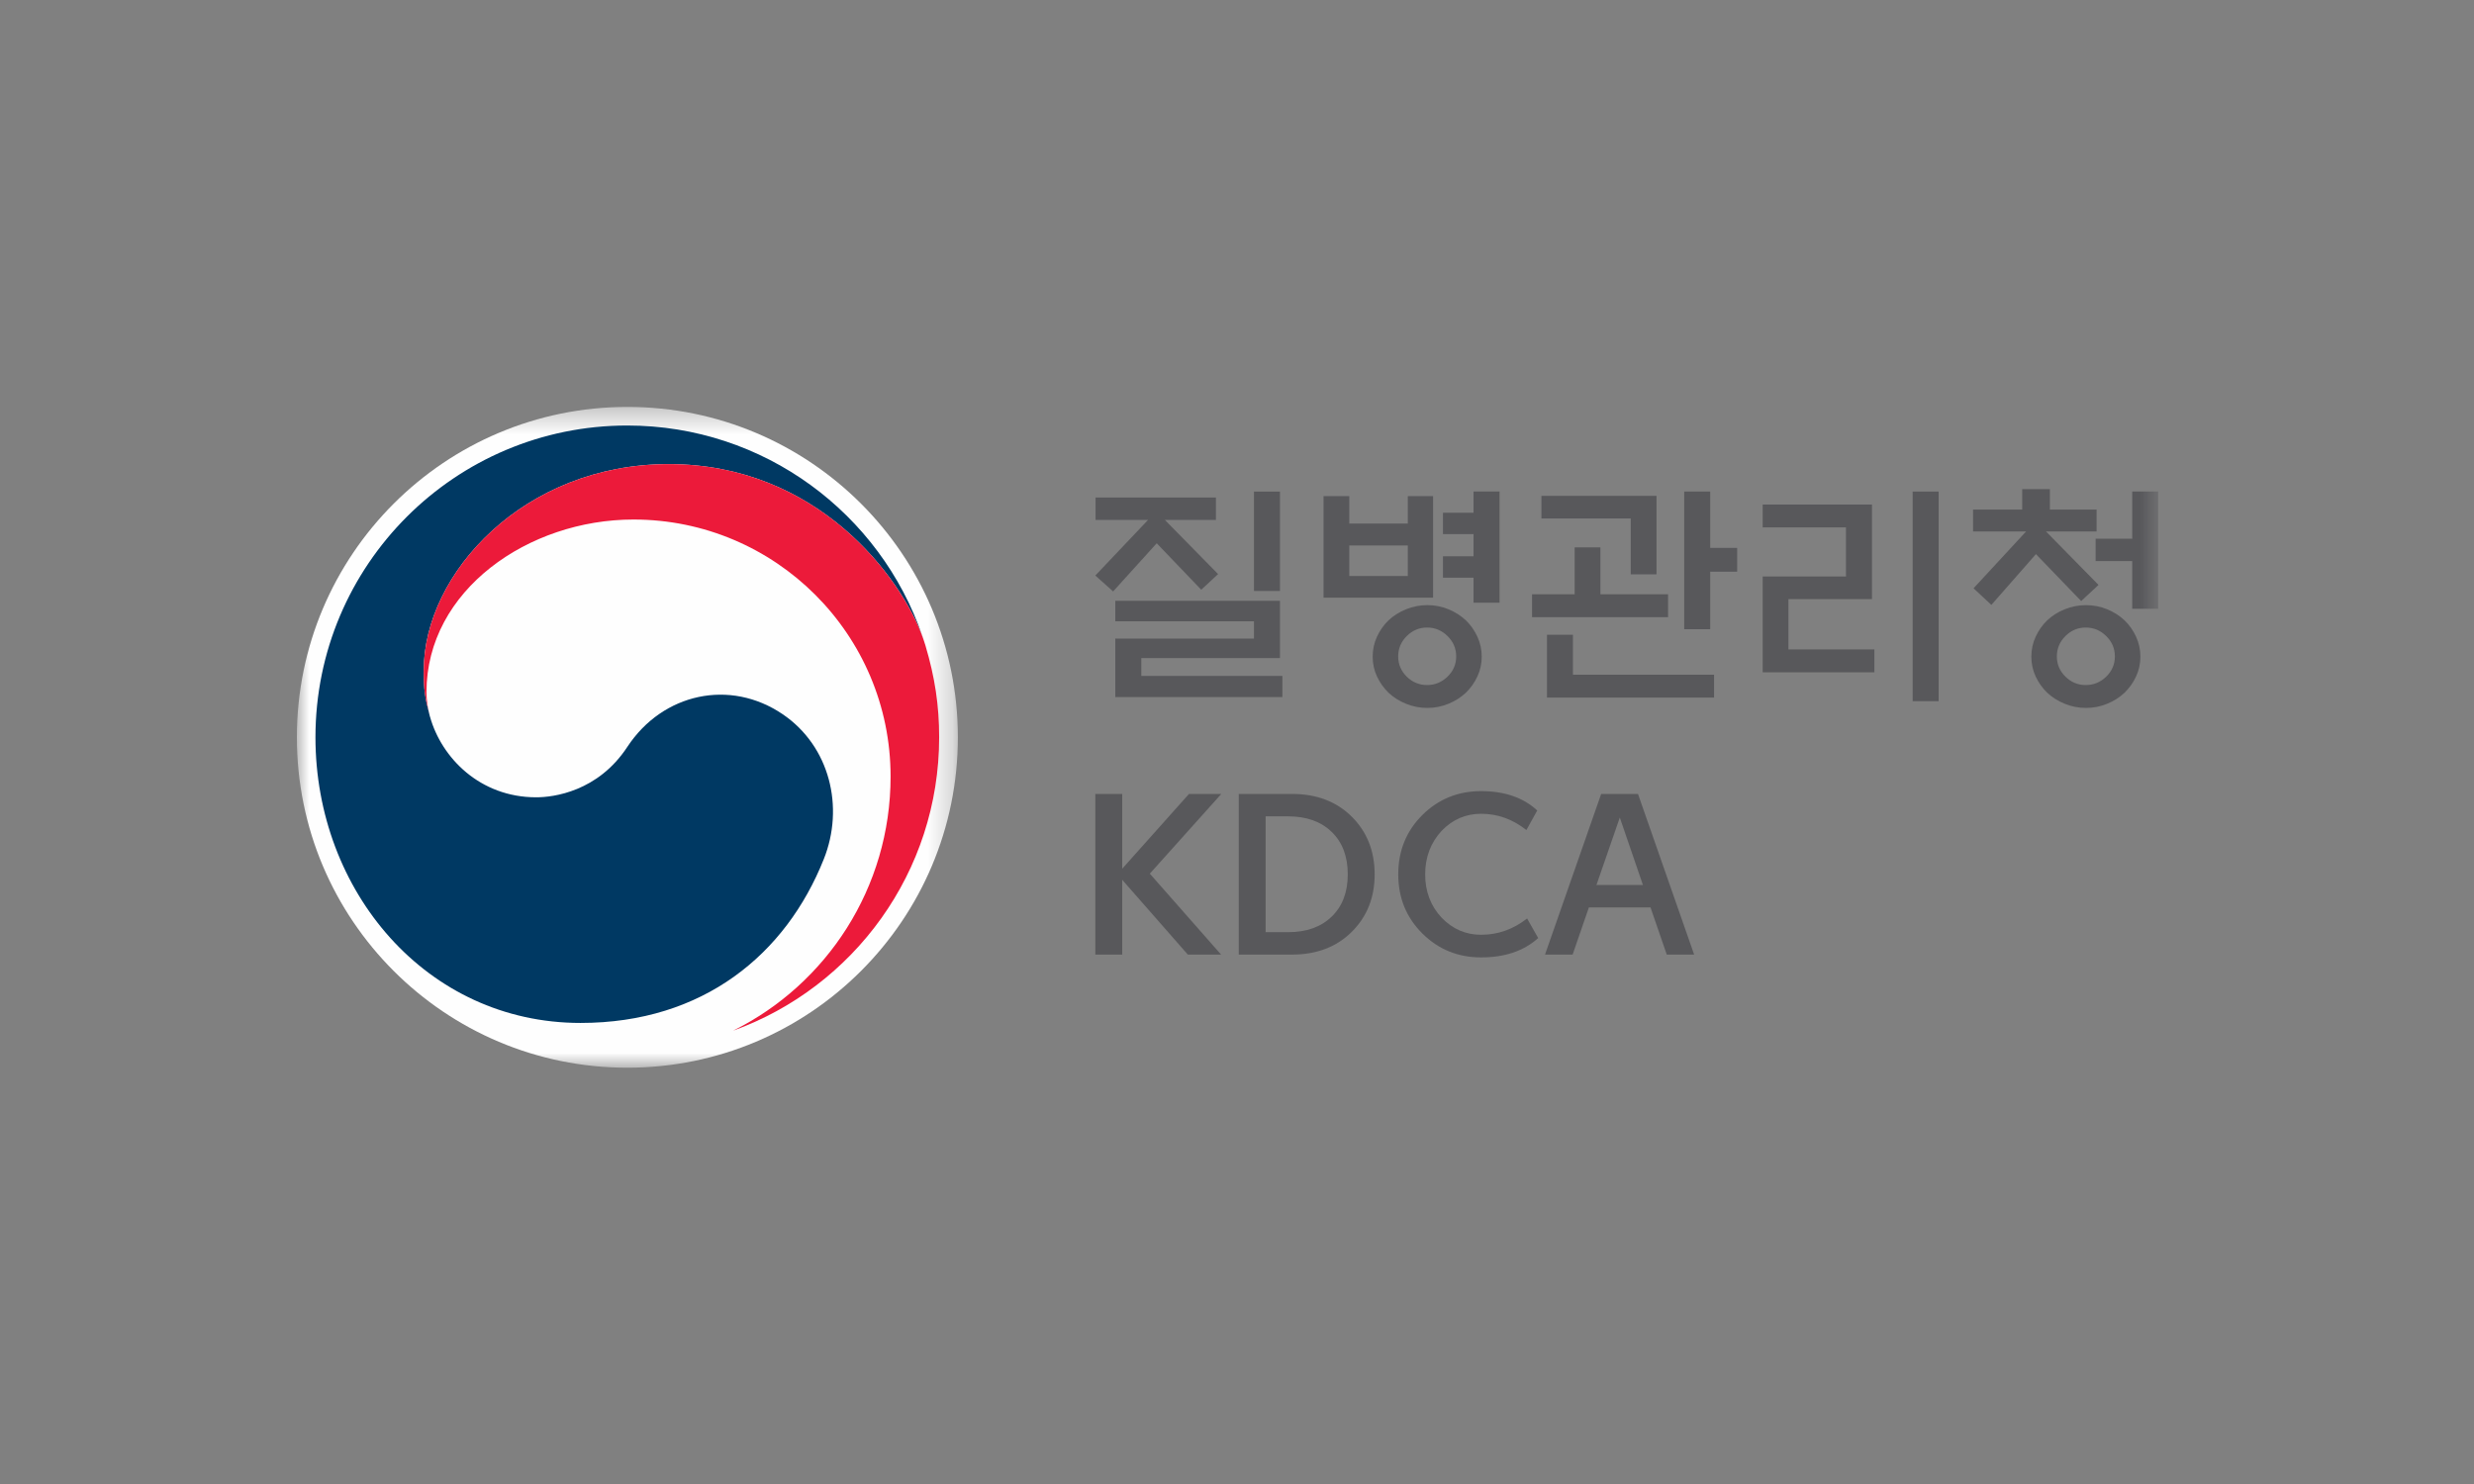 <?xml version="1.0" encoding="UTF-8"?>
<svg width="100px" height="60px" viewBox="0 0 100 60" version="1.1" xmlns="http://www.w3.org/2000/svg" xmlns:xlink="http://www.w3.org/1999/xlink">
    <rect x="0" y="0" width="100" height="60" fill="#808080" stroke="none"/>
    <title>logo/kdca</title>
    <defs>
        <polygon id="path-1" points="0 0.38 26.717 0.38 26.717 27.097 0 27.097"></polygon>
        <polygon id="path-3" points="0 27.169 75.236 27.169 75.236 0.452 0 0.452"></polygon>
    </defs>
    <g id="logo/kdca" stroke="none" stroke-width="1" fill="none" fill-rule="evenodd">
        <g id="Group-18" transform="translate(12, 16)">
            <g id="Group-3" transform="translate(0, 0.072)">
                <mask id="mask-2" fill="white">
                    <use xlink:href="#path-1"></use>
                </mask>
                <g id="Clip-2"></g>
                <path d="M26.717,13.738 C26.717,21.116 20.735,27.097 13.359,27.097 C5.98,27.097 -0,21.116 -0,13.738 C-0,6.361 5.98,0.38 13.359,0.38 C20.735,0.38 26.717,6.361 26.717,13.738" id="Fill-1" fill="#FEFEFE" mask="url(#mask-2)"></path>
            </g>
            <path d="M19.638,12.878 C17.512,11.434 14.79,12.022 13.359,14.194 C12.169,16.01 10.367,16.236 9.674,16.236 C7.397,16.236 5.844,14.636 5.382,12.981 L5.381,12.981 C5.375,12.963 5.372,12.949 5.368,12.934 C5.363,12.915 5.36,12.897 5.354,12.878 C5.172,12.186 5.126,11.858 5.126,11.124 C5.126,7.169 9.188,2.764 15.031,2.764 C21.018,2.764 24.445,7.321 25.33,9.855 C25.312,9.807 25.298,9.764 25.284,9.72 C23.585,4.765 18.887,1.204 13.353,1.204 C6.395,1.204 0.751,6.845 0.751,13.809 C0.751,20.033 5.239,25.359 11.466,25.359 C16.431,25.359 19.768,22.576 21.297,18.738 C22.138,16.638 21.544,14.173 19.638,12.878" id="Fill-4" fill="#003963"></path>
            <path d="M25.407,10.099 C24.669,7.628 21.221,2.764 15.032,2.764 C9.187,2.764 5.126,7.169 5.126,11.124 C5.126,11.858 5.172,12.187 5.354,12.878 C5.278,12.575 5.239,12.274 5.239,11.979 C5.239,7.859 9.363,5.005 13.604,5.005 C19.345,5.005 23.998,9.658 23.998,15.397 C23.998,19.896 21.409,23.793 17.648,25.663 L17.648,25.666 C22.498,23.911 25.961,19.264 25.961,13.809 C25.961,12.519 25.788,11.379 25.407,10.099" id="Fill-6" fill="#EC1A3A"></path>
            <mask id="mask-4" fill="white">
                <use xlink:href="#path-3"></use>
            </mask>
            <g id="Clip-9"></g>
            <path d="M38.686,7.892 L39.737,7.892 L39.737,3.874 L38.686,3.874 L38.686,7.892 Z M33.081,8.291 L39.737,8.291 L39.737,10.608 L34.132,10.608 L34.132,11.327 L39.834,11.327 L39.834,12.184 L33.081,12.184 L33.081,9.819 L38.686,9.819 L38.686,9.119 L33.081,9.119 L33.081,8.291 Z M32.283,5.022 L32.283,4.116 L37.148,4.116 L37.148,5.022 L35.085,5.022 L37.236,7.211 L36.555,7.844 L34.755,5.965 L32.993,7.912 L32.273,7.27 L34.404,5.022 L32.283,5.022 Z" id="Fill-8" fill="#58585B" mask="url(#mask-4)"></path>
            <path d="M47.561,3.873 L48.612,3.873 L48.612,8.369 L47.561,8.369 L47.561,7.357 L46.325,7.357 L46.325,6.491 L47.561,6.491 L47.561,5.596 L46.325,5.596 L46.325,4.73 L47.561,4.73 L47.561,3.873 Z M46.86,10.539 C46.86,10.222 46.744,9.947 46.51,9.717 C46.277,9.487 46.001,9.372 45.683,9.372 C45.365,9.372 45.091,9.487 44.861,9.717 C44.63,9.947 44.515,10.222 44.515,10.539 C44.515,10.857 44.63,11.129 44.861,11.357 C45.091,11.584 45.365,11.697 45.683,11.697 C46.001,11.697 46.277,11.584 46.51,11.357 C46.744,11.129 46.86,10.857 46.86,10.539 L46.86,10.539 Z M47.892,10.549 C47.892,10.834 47.833,11.102 47.716,11.352 C47.6,11.601 47.444,11.82 47.249,12.009 C47.048,12.197 46.813,12.346 46.544,12.456 C46.275,12.567 45.991,12.622 45.693,12.622 C45.394,12.622 45.109,12.567 44.836,12.456 C44.564,12.346 44.326,12.197 44.126,12.009 C43.931,11.82 43.776,11.601 43.659,11.352 C43.542,11.102 43.484,10.834 43.484,10.549 C43.484,10.264 43.542,9.994 43.659,9.741 C43.776,9.488 43.931,9.268 44.126,9.079 C44.326,8.892 44.564,8.742 44.836,8.632 C45.109,8.522 45.394,8.466 45.693,8.466 C45.991,8.466 46.275,8.522 46.544,8.632 C46.813,8.742 47.048,8.892 47.249,9.079 C47.444,9.268 47.6,9.488 47.716,9.741 C47.833,9.994 47.892,10.264 47.892,10.549 L47.892,10.549 Z M42.539,7.289 L44.904,7.289 L44.904,6.053 L42.539,6.053 L42.539,7.289 Z M45.926,8.165 L41.498,8.165 L41.498,4.058 L42.539,4.058 L42.539,5.168 L44.904,5.168 L44.904,4.058 L45.926,4.058 L45.926,8.165 Z" id="Fill-10" fill="#58585B" mask="url(#mask-4)"></path>
            <path d="M57.127,9.44 L56.076,9.44 L56.076,3.873 L57.127,3.873 L57.127,6.151 L58.217,6.151 L58.217,7.114 L57.127,7.114 L57.127,9.44 Z M50.529,12.204 L50.529,9.664 L51.579,9.664 L51.579,11.279 L57.282,11.279 L57.282,12.204 L50.529,12.204 Z M53.915,7.221 L53.915,4.963 L50.305,4.963 L50.305,4.048 L54.957,4.048 L54.957,7.221 L53.915,7.221 Z M55.424,8.028 L55.424,8.953 L49.926,8.953 L49.926,8.028 L51.648,8.028 L51.648,6.131 L52.689,6.131 L52.689,8.028 L55.424,8.028 Z" id="Fill-11" fill="#58585B" mask="url(#mask-4)"></path>
            <path d="M65.31,12.349 L66.361,12.349 L66.361,3.874 L65.31,3.874 L65.31,12.349 Z M63.763,11.182 L59.248,11.182 L59.248,7.308 L62.615,7.308 L62.615,5.323 L59.248,5.323 L59.248,4.399 L63.666,4.399 L63.666,8.223 L60.289,8.223 L60.289,10.257 L63.763,10.257 L63.763,11.182 Z" id="Fill-12" fill="#58585B" mask="url(#mask-4)"></path>
            <path d="M74.185,8.612 L74.185,6.685 L72.706,6.685 L72.706,5.781 L74.185,5.781 L74.185,3.873 L75.236,3.873 L75.236,8.612 L74.185,8.612 Z M73.484,10.539 C73.484,10.221 73.368,9.947 73.134,9.717 C72.901,9.487 72.625,9.372 72.307,9.372 C71.989,9.372 71.715,9.487 71.485,9.717 C71.254,9.947 71.139,10.221 71.139,10.539 C71.139,10.857 71.254,11.13 71.485,11.357 C71.715,11.584 71.989,11.697 72.307,11.697 C72.625,11.697 72.901,11.584 73.134,11.357 C73.368,11.13 73.484,10.857 73.484,10.539 L73.484,10.539 Z M74.516,10.549 C74.516,10.834 74.457,11.102 74.34,11.352 C74.224,11.602 74.068,11.821 73.874,12.009 C73.673,12.197 73.437,12.346 73.168,12.456 C72.899,12.567 72.615,12.622 72.317,12.622 C72.018,12.622 71.733,12.567 71.461,12.456 C71.188,12.346 70.951,12.197 70.75,12.009 C70.555,11.821 70.4,11.602 70.283,11.352 C70.166,11.102 70.108,10.834 70.108,10.549 C70.108,10.263 70.166,9.994 70.283,9.741 C70.4,9.488 70.555,9.268 70.75,9.08 C70.951,8.891 71.188,8.742 71.461,8.632 C71.733,8.522 72.018,8.467 72.317,8.467 C72.615,8.467 72.899,8.522 73.168,8.632 C73.437,8.742 73.673,8.891 73.874,9.08 C74.068,9.268 74.224,9.488 74.34,9.741 C74.457,9.994 74.516,10.263 74.516,10.549 L74.516,10.549 Z M67.752,5.489 L67.752,4.603 L69.738,4.603 L69.738,3.776 L70.857,3.776 L70.857,4.603 L72.745,4.603 L72.745,5.489 L70.701,5.489 L72.823,7.649 L72.122,8.301 L70.293,6.404 L68.492,8.457 L67.772,7.785 L69.894,5.489 L67.752,5.489 Z" id="Fill-13" fill="#58585B" mask="url(#mask-4)"></path>
            <polygon id="Fill-14" fill="#58585B" mask="url(#mask-4)" points="33.361 19.123 36.059 16.1 37.366 16.1 34.476 19.323 37.357 22.595 36.012 22.595 33.361 19.572 33.361 22.595 32.273 22.595 32.273 16.1 33.361 16.1"></polygon>
            <path d="M42.477,19.352 C42.477,18.627 42.261,18.055 41.828,17.636 C41.396,17.216 40.808,17.006 40.064,17.006 L39.158,17.006 L39.158,21.689 L40.064,21.689 C40.808,21.689 41.396,21.479 41.828,21.059 C42.261,20.64 42.477,20.071 42.477,19.352 M43.564,19.352 C43.564,20.287 43.256,21.061 42.64,21.674 C42.023,22.288 41.218,22.595 40.227,22.595 L38.071,22.595 L38.071,16.1 L40.227,16.1 C41.218,16.1 42.023,16.407 42.64,17.02 C43.256,17.634 43.564,18.412 43.564,19.352" id="Fill-15" fill="#58585B" mask="url(#mask-4)"></path>
            <path d="M47.866,21.794 C48.546,21.794 49.166,21.574 49.726,21.135 L50.174,21.927 C49.595,22.449 48.826,22.709 47.866,22.709 C46.932,22.709 46.14,22.386 45.491,21.741 C44.843,21.096 44.518,20.299 44.518,19.352 C44.518,18.398 44.843,17.599 45.491,16.953 C46.14,16.309 46.932,15.986 47.866,15.986 C48.814,15.986 49.57,16.246 50.136,16.768 L49.697,17.56 C49.144,17.121 48.534,16.902 47.866,16.902 C47.249,16.902 46.718,17.13 46.274,17.588 C45.828,18.071 45.606,18.659 45.606,19.352 C45.606,20.045 45.828,20.63 46.274,21.107 C46.718,21.565 47.249,21.794 47.866,21.794" id="Fill-16" fill="#58585B" mask="url(#mask-4)"></path>
            <path d="M52.529,19.781 L54.408,19.781 L53.473,17.054 L52.529,19.781 Z M54.208,16.1 L56.478,22.595 L55.371,22.595 L54.714,20.687 L52.224,20.687 L51.566,22.595 L50.45,22.595 L52.72,16.1 L54.208,16.1 Z" id="Fill-17" fill="#58585B" mask="url(#mask-4)"></path>
        </g>
    </g>
</svg>